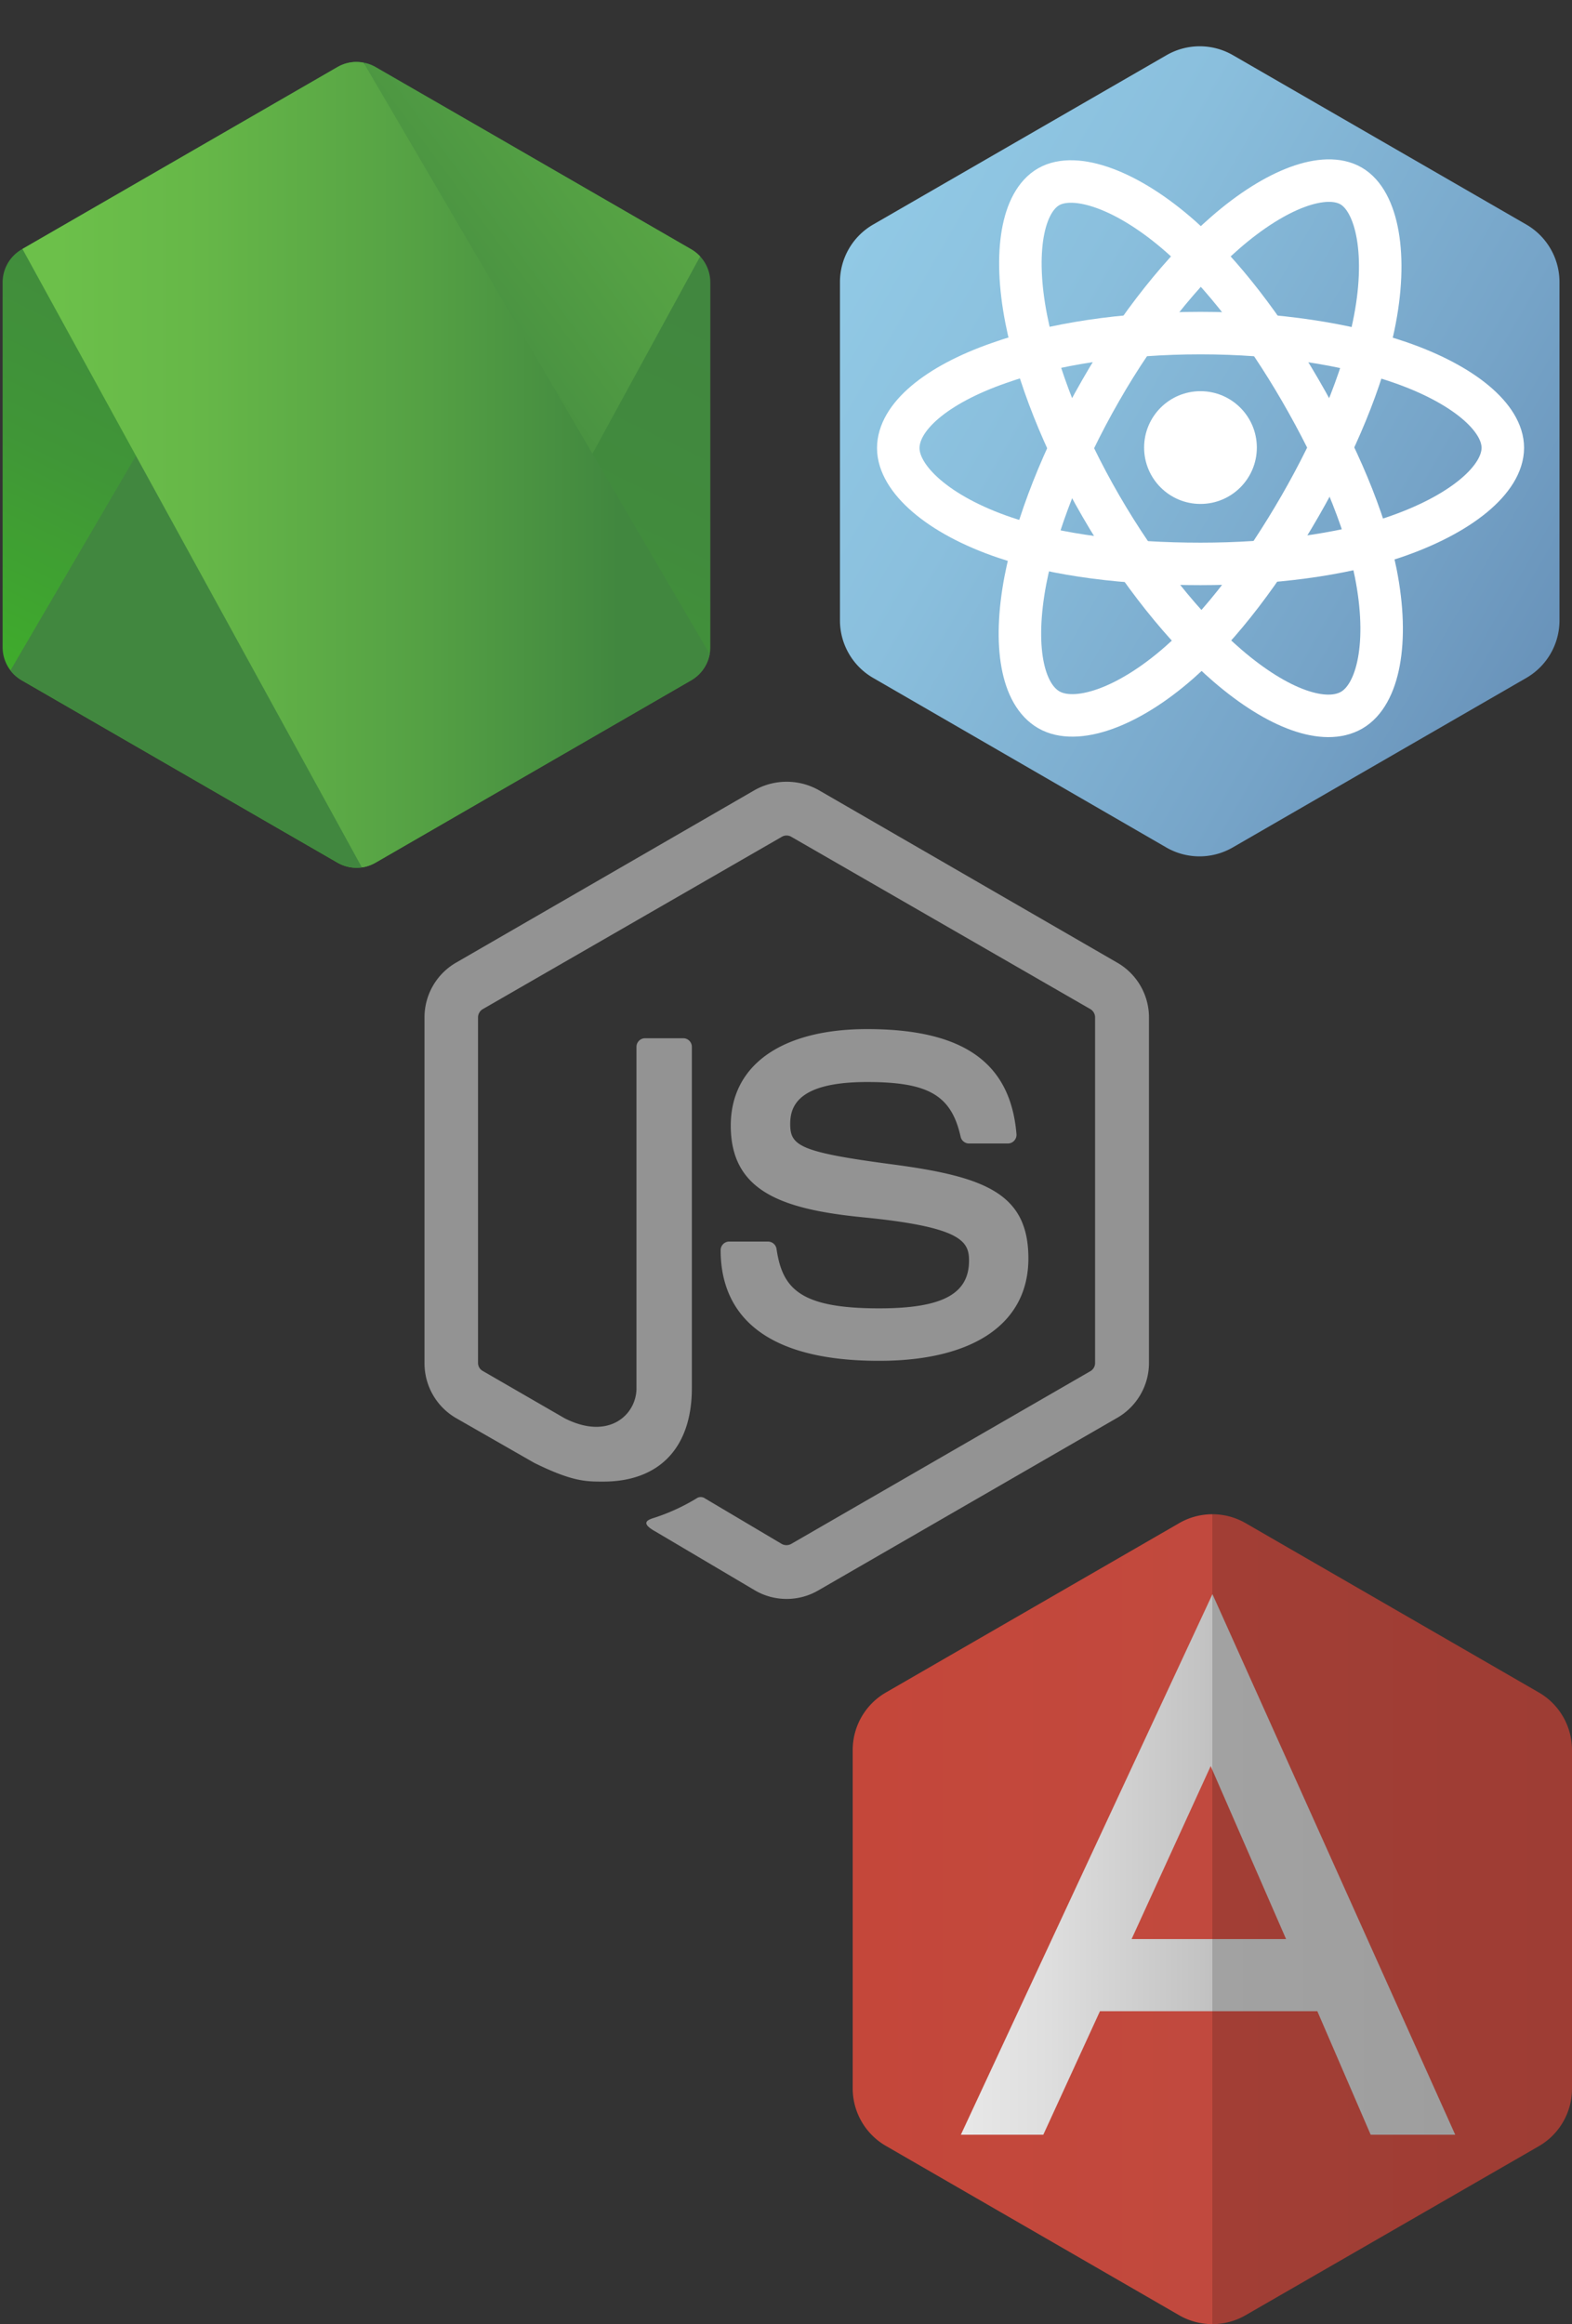 <svg id="JS" xmlns="http://www.w3.org/2000/svg" xmlns:xlink="http://www.w3.org/1999/xlink" viewBox="0 0 209.74 310.01"><rect x="0" y="0" width="209.74" height="310.01" fill="#333333" stroke="none"/><defs><style>.cls-1,.cls-3{fill:url(#linear-gradient);}.cls-1{clip-rule:evenodd;}.cls-2{fill:#939393;}.cls-3{fill-rule:evenodd;}.cls-4{clip-path:url(#clip-path);}.cls-14,.cls-5{fill:none;}.cls-6{fill:url(#linear-gradient-3);}.cls-7{fill:url(#linear-gradient-4);}.cls-8{fill:url(#linear-gradient-5);}.cls-9{fill:url(#linear-gradient-6);}.cls-10{fill:url(#linear-gradient-7);}.cls-11{fill:url(#linear-gradient-8);}.cls-12{fill:url(#linear-gradient-9);}.cls-13{fill:#fff;}.cls-14{stroke:#fff;stroke-miterlimit:10;stroke-width:5.67px;}.cls-15{fill:url(#linear-gradient-10);}.cls-16{fill:url(#linear-gradient-11);}</style><linearGradient id="linear-gradient" x1="99.06" y1="36.62" x2="61" y2="114.27" gradientUnits="userSpaceOnUse"><stop offset="0" stop-color="#41873f"/><stop offset="0.33" stop-color="#418b3d"/><stop offset="0.64" stop-color="#409637"/><stop offset="0.93" stop-color="#3fa92d"/><stop offset="1" stop-color="#3fae2a"/></linearGradient><clipPath id="clip-path" transform="translate(-34.36 -9.57)"><path id="_Clipping_Path_" data-name="&lt;Clipping Path&gt;" class="cls-1" d="M84.48,18.51a5.09,5.09,0,0,0-5.09,0L37.26,42.83a5.09,5.09,0,0,0-2.55,4.41V95.9a5.09,5.09,0,0,0,2.54,4.41l42.13,24.33a5.09,5.09,0,0,0,5.09,0l42.12-24.33a5.09,5.09,0,0,0,2.54-4.41V47.23a5.09,5.09,0,0,0-2.55-4.41Z"/></clipPath><linearGradient id="linear-gradient-3" x1="75.52" y1="77.26" x2="182.32" y2="-1.66" gradientUnits="userSpaceOnUse"><stop offset="0.14" stop-color="#41873f"/><stop offset="0.4" stop-color="#54a044"/><stop offset="0.71" stop-color="#66b748"/><stop offset="0.91" stop-color="#6cc04a"/></linearGradient><linearGradient id="linear-gradient-4" x1="-1.14" y1="0.17" x2="96.28" y2="0.17" gradientUnits="userSpaceOnUse"><stop offset="0.09" stop-color="#6cc04a"/><stop offset="0.29" stop-color="#66b748"/><stop offset="0.6" stop-color="#54a044"/><stop offset="0.86" stop-color="#41873f"/></linearGradient><linearGradient id="linear-gradient-5" x1="33.22" y1="71.56" x2="130.64" y2="71.56" xlink:href="#linear-gradient-4"/><linearGradient id="linear-gradient-6" x1="-1.14" y1="89.79" x2="96.28" y2="89.79" xlink:href="#linear-gradient-4"/><linearGradient id="linear-gradient-7" x1="33.22" y1="111.94" x2="130.64" y2="111.94" xlink:href="#linear-gradient-4"/><linearGradient id="linear-gradient-8" x1="144.83" y1="34.32" x2="84.75" y2="156.88" xlink:href="#linear-gradient"/><linearGradient id="linear-gradient-9" x1="147.62" y1="42.77" x2="241.21" y2="96.8" gradientUnits="userSpaceOnUse"><stop offset="0" stop-color="#91c9e5"/><stop offset="0.28" stop-color="#8abfdd"/><stop offset="0.75" stop-color="#76a4c8"/><stop offset="1" stop-color="#6993ba"/></linearGradient><linearGradient id="linear-gradient-10" x1="148.13" y1="265.55" x2="244.1" y2="265.55" gradientUnits="userSpaceOnUse"><stop offset="0" stop-color="#c4473a"/><stop offset="0.5" stop-color="#c1493e"/><stop offset="0.5" stop-color="#b5453a"/><stop offset="0.5" stop-color="#a23e35"/><stop offset="1" stop-color="#9e3d34"/></linearGradient><linearGradient id="linear-gradient-11" x1="162.49" y1="258.26" x2="228.45" y2="258.26" gradientUnits="userSpaceOnUse"><stop offset="0" stop-color="#e8e8e8"/><stop offset="0.18" stop-color="#dedede"/><stop offset="0.49" stop-color="#c3c3c3"/><stop offset="0.51" stop-color="#c1c1c1"/><stop offset="0.51" stop-color="#b5b5b5"/><stop offset="0.51" stop-color="#a2a2a2"/><stop offset="1" stop-color="#9e9e9e"/></linearGradient></defs><title>illustration-material-design-js</title><path class="cls-2" d="M139.31,222.85a8.37,8.37,0,0,1-4.19-1.12l-13.34-7.89c-2-1.11-1-1.51-.36-1.74a26.6,26.6,0,0,0,6-2.74,1,1,0,0,1,1,.08l10.25,6.08a1.32,1.32,0,0,0,1.24,0l39.95-23.06a1.26,1.26,0,0,0,.61-1.08v-46.1a1.29,1.29,0,0,0-.62-1.1l-39.93-23a1.25,1.25,0,0,0-1.23,0l-39.92,23a1.28,1.28,0,0,0-.63,1.09v46.1a1.22,1.22,0,0,0,.63,1.07l10.94,6.32c5.94,3,9.57-.53,9.57-4V149.21a1.15,1.15,0,0,1,1.16-1.15h5.07a1.15,1.15,0,0,1,1.16,1.15v45.52c0,7.92-4.32,12.47-11.83,12.47-2.31,0-4.13,0-9.2-2.5l-10.48-6A8.44,8.44,0,0,1,91,191.37v-46.1A8.42,8.42,0,0,1,95.17,138l39.95-23.08a8.75,8.75,0,0,1,8.4,0L183.46,138a8.43,8.43,0,0,1,4.2,7.28v46.1a8.46,8.46,0,0,1-4.2,7.29l-39.95,23.06A8.38,8.38,0,0,1,139.31,222.85Z" transform="translate(-34.36 -9.57)"/><path class="cls-2" d="M151.65,191.09c-17.48,0-21.14-8-21.14-14.76a1.15,1.15,0,0,1,1.15-1.15h5.16a1.16,1.16,0,0,1,1.15,1c0.78,5.26,3.1,7.91,13.68,7.91,8.42,0,12-1.9,12-6.37,0-2.57-1-4.48-14.1-5.77-10.93-1.08-17.69-3.5-17.69-12.24,0-8.06,6.79-12.87,18.19-12.87,12.8,0,19.13,4.44,19.93,14a1.16,1.16,0,0,1-1.15,1.26h-5.18a1.15,1.15,0,0,1-1.12-.9c-1.24-5.53-4.27-7.3-12.48-7.3-9.19,0-10.26,3.2-10.26,5.6,0,2.91,1.26,3.75,13.67,5.39s18.11,3.92,18.11,12.55S164.31,191.09,151.65,191.09Z" transform="translate(-34.36 -9.57)"/><path id="_Clipping_Path_2" data-name="&lt;Clipping Path&gt;" class="cls-3" d="M84.48,18.51a5.09,5.09,0,0,0-5.09,0L37.26,42.83a5.09,5.09,0,0,0-2.55,4.41V95.9a5.09,5.09,0,0,0,2.54,4.41l42.13,24.33a5.09,5.09,0,0,0,5.09,0l42.12-24.33a5.09,5.09,0,0,0,2.54-4.41V47.23a5.09,5.09,0,0,0-2.55-4.41Z" transform="translate(-34.36 -9.57)"/><g class="cls-4"><path class="cls-5" d="M79.3,18.51L37.08,42.83a5.26,5.26,0,0,0-2.72,4.41V95.9a4.92,4.92,0,0,0,1.31,3.24L83.11,18A5.17,5.17,0,0,0,79.3,18.51Z" transform="translate(-34.36 -9.57)"/><path class="cls-5" d="M83.35,125.13a5.07,5.07,0,0,0,1.19-.49l42.18-24.33a5.19,5.19,0,0,0,2.65-4.41V47.23a5,5,0,0,0-1.54-3.53Z" transform="translate(-34.36 -9.57)"/><path class="cls-6" d="M126.69,42.83L84.43,18.51A5.06,5.06,0,0,0,83.11,18L35.67,99.14a5.8,5.8,0,0,0,1.42,1.17l42.32,24.33a5.14,5.14,0,0,0,3.93.49L127.82,43.7A5.54,5.54,0,0,0,126.69,42.83Z" transform="translate(-34.36 -9.57)"/><path class="cls-5" d="M129.36,95.9V47.23a5.21,5.21,0,0,0-2.67-4.41L84.43,18.51a5.07,5.07,0,0,0-1.55-.57L129.2,97.07A4.68,4.68,0,0,0,129.36,95.9Z" transform="translate(-34.36 -9.57)"/><path class="cls-5" d="M37.08,42.83a5.26,5.26,0,0,0-2.72,4.41V95.9a5.28,5.28,0,0,0,2.73,4.41l42.32,24.33a5.13,5.13,0,0,0,3.26.63L37.33,42.68Z" transform="translate(-34.36 -9.57)"/><polygon class="cls-7" points="43.63 0 43.05 0.33 43.82 0.33 43.63 0"/><path class="cls-8" d="M126.71,100.31a5.33,5.33,0,0,0,2.49-3.24L82.88,17.94a5.16,5.16,0,0,0-3.58.57l-42,24.17,45.34,82.59a5.1,5.1,0,0,0,1.86-.63Z" transform="translate(-34.36 -9.57)"/><polygon class="cls-9" points="96.28 89.95 96 89.47 96 90.11 96.28 89.95"/><path class="cls-10" d="M126.71,100.31L84.53,124.64a5.1,5.1,0,0,1-1.86.63l0.84,1.53,46.85-27.12V99l-1.16-2A5.33,5.33,0,0,1,126.71,100.31Z" transform="translate(-34.36 -9.57)"/><path class="cls-11" d="M126.71,100.31L84.53,124.64a5.1,5.1,0,0,1-1.86.63l0.84,1.53,46.85-27.12V99l-1.16-2A5.33,5.33,0,0,1,126.71,100.31Z" transform="translate(-34.36 -9.57)"/></g><g id="react_hexagon" data-name="react hexagon"><path class="cls-12" d="M190,122.63L150.86,100a8.86,8.86,0,0,1-4.43-7.67V47.19a8.86,8.86,0,0,1,4.43-7.67L190,16.93a8.86,8.86,0,0,1,8.86,0L238,39.52a8.86,8.86,0,0,1,4.43,7.67V92.37A8.86,8.86,0,0,1,238,100l-39.13,22.59A8.86,8.86,0,0,1,190,122.63Z" transform="translate(-34.36 -9.57)"/></g><g id="react_symbol" data-name="react symbol"><circle class="cls-13" cx="160.17" cy="59.7" r="7.52"/><path class="cls-14" d="M194.53,54c10.1,0,19.49,1.45,26.57,3.89,8.53,2.94,13.77,7.38,13.77,11.41,0,4.2-5.56,8.93-14.71,12-6.92,2.29-16,3.49-25.62,3.49-9.83,0-19.14-1.12-26.14-3.52-8.86-3-14.19-7.82-14.19-11.93s5-8.41,13.41-11.34C174.71,55.46,184.33,54,194.53,54Z" transform="translate(-34.36 -9.57)"/><path class="cls-14" d="M181.21,61.67c5-8.75,11-16.16,16.64-21.07,6.8-5.92,13.28-8.24,16.77-6.23s5,9.27,3,18.72c-1.47,7.14-5,15.63-9.78,23.94-4.91,8.52-10.54,16-16.11,20.89-7,6.16-13.86,8.39-17.43,6.33s-4.79-8.54-3.13-17.28C172.6,79.58,176.12,70.51,181.21,61.67Z" transform="translate(-34.36 -9.57)"/><path class="cls-14" d="M181.23,77.05c-5.06-8.74-8.51-17.59-9.95-24.94-1.73-8.85-.51-15.62,3-17.63s10.51,0.34,17.72,6.74c5.45,4.84,11.05,12.13,15.86,20.43,4.93,8.51,8.62,17.13,10.06,24.39,1.82,9.18.35,16.2-3.22,18.26s-9.79-.12-16.54-5.92C192.44,93.46,186.34,85.88,181.23,77.05Z" transform="translate(-34.36 -9.57)"/></g><g id="Angular_hex" data-name="Angular hex"><path class="cls-15" d="M191.69,318.4l-39.13-22.59a8.86,8.86,0,0,1-4.43-7.67V243a8.86,8.86,0,0,1,4.43-7.67l39.13-22.59a8.86,8.86,0,0,1,8.86,0l39.13,22.59A8.86,8.86,0,0,1,244.1,243v45.18a8.86,8.86,0,0,1-4.43,7.67L200.54,318.4A8.86,8.86,0,0,1,191.69,318.4Z" transform="translate(-34.36 -9.57)"/></g><g id="Angular_A" data-name="Angular A"><path class="cls-16" d="M210.12,277.84h-29l-7.56,16.48h-11l33.57-72.11,32.39,72.11H217.24Zm-4.17-9.62-10.06-23.07-10.55,23.07h20.61Z" transform="translate(-34.36 -9.57)"/></g></svg>